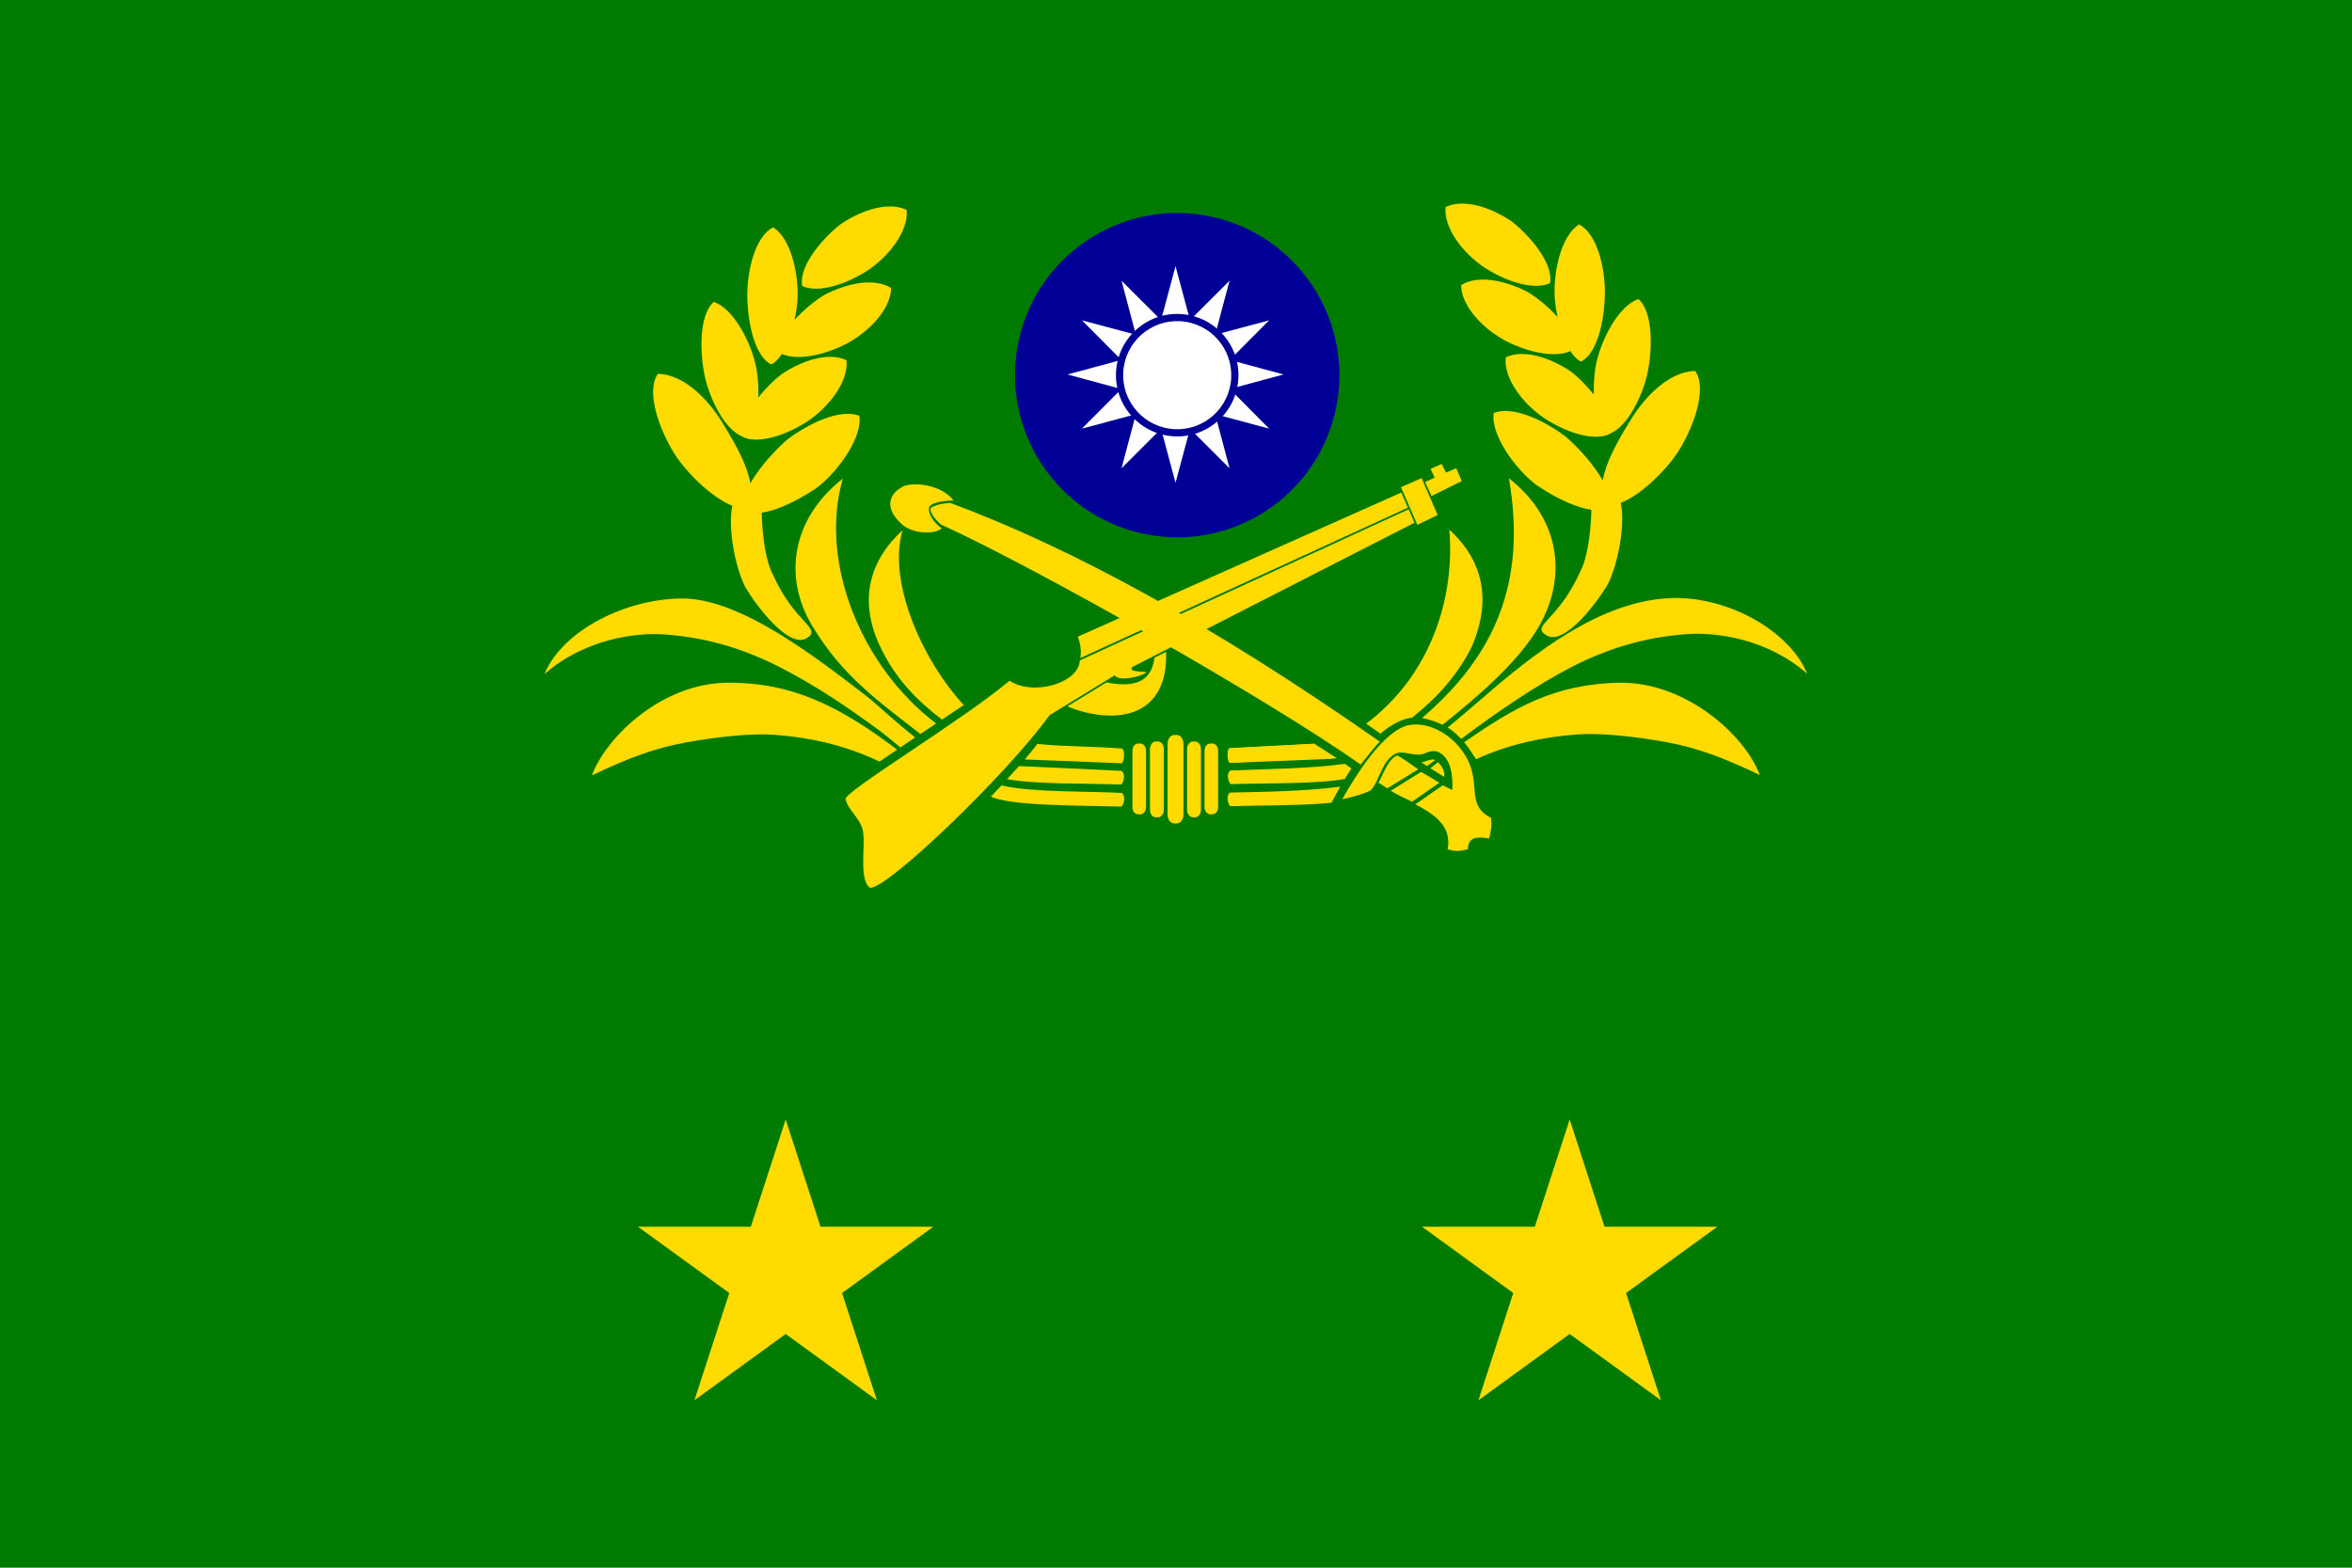 <?xml version="1.0" encoding="UTF-8" standalone="no"?>
<!-- Created with Inkscape (http://www.inkscape.org/) -->

<svg
   xmlns:dc="http://purl.org/dc/elements/1.1/"
   xmlns:cc="http://creativecommons.org/ns#"
   xmlns:rdf="http://www.w3.org/1999/02/22-rdf-syntax-ns#"
   xmlns:svg="http://www.w3.org/2000/svg"
   xmlns="http://www.w3.org/2000/svg"
   xmlns:sodipodi="http://sodipodi.sourceforge.net/DTD/sodipodi-0.dtd"
   xmlns:inkscape="http://www.inkscape.org/namespaces/inkscape"
   height="750"
   width="1125"
   version="1.1"
   id="svg2"
   inkscape:version="0.48.4 r9939"
   sodipodi:docname="ROCA_Lieutenant_General%27s_Flag.svg">
  <sodipodi:namedview
     pagecolor="#ffffff"
     bordercolor="#666666"
     borderopacity="1"
     objecttolerance="10"
     gridtolerance="10"
     guidetolerance="10"
     inkscape:pageopacity="0"
     inkscape:pageshadow="2"
     inkscape:window-width="1920"
     inkscape:window-height="1028"
     id="namedview118"
     showgrid="false"
     inkscape:zoom="0.89001173"
     inkscape:cx="488.21616"
     inkscape:cy="342.87754"
     inkscape:window-x="-8"
     inkscape:window-y="-8"
     inkscape:window-maximized="1"
     inkscape:current-layer="svg2" />
  <defs
     id="defs6" />
  <rect
     style="fill:#007b00;"
     height="750"
     width="1125"
     y="0"
     x="0"
     id="rect8" />
  <g
     id="g12"
     transform="matrix(2.822,0,0,2.822,99.039,-49.328)"
     style="fill:#ffdb00;fill-opacity:1">
    <path
       inkscape:connector-curvature="0"
       id="path14"
       d="m 126.53,102.34 c -1.361,-0.044 -4.113,0.345 -4.159,1.282 -0.154,1.214 1.006,2.596 2.158,3.436 -1.489,1.198 -5.099,0.758 -6.638,-0.591 -3.686,-3.21 -1.845,-5.782 0.509,-6.693 2.697,-0.633 6.522,0.387 8.13,2.566 z"
       style="text-indent:0;text-align:start;text-transform:none;direction:ltr;block-progression:tb;baseline-shift:baseline;color:#000000;fill:#ffdb00;enable-background:accumulate;fill-opacity:1" />
    <path
       inkscape:connector-curvature="0"
       id="path16"
       d="m 126,102.75 c 20.596,7.667 44.282,20.531 72.781,40.469 -1.24,1.204 -2.006,2.405 -3.25,3.875 -16.12,-11.343 -54.999,-33.337 -71.188,-40.719 -0.693,-0.633 -1.76,-1.798 -1.719,-2.625 0.103,-0.536 2.243,-0.999 3.375,-1 z"
       style="text-indent:0;text-align:start;text-transform:none;direction:ltr;block-progression:tb;baseline-shift:baseline;color:#000000;fill:#ffdb00;enable-background:accumulate;fill-opacity:1" />
    <path
       inkscape:connector-curvature="0"
       id="path18"
       d="m 203.72,140.41 c 3.112,-0.542 6.096,1.163 7.938,3.062 5.487,5.833 0.92,10.11 5.969,12.656 0.006,0.003 -0.006,0.029 0,0.031 0.187,1.171 -0.046,2.382 -0.312,3.469 -2.144,-0.381 -3.608,-0.184 -3.594,1.812 -0.743,0.212 -2.133,0.533 -3.438,0 0.733,-3.985 -2.372,-5.97 -5.478,-7.603 l 4.625,-3.219 1.634,0.79 c 0.101,-2.29 -0.124,-5.118 -2.156,-6.344 -0.716,-0.386 -1.533,-0.305 -2.5,0.125 -1.558,0.708 -3.412,-0.51 -4.844,0 -2.491,1.194 -2.739,4.542 -4.312,6.25 -0.342,0.227 -1.102,0.519 -2.031,0.812 -0.847,0.267 -1.848,0.511 -2.812,0.719 2.286,-4.04 7.023,-11.695 11.312,-12.562 z"
       style="text-indent:0;text-align:start;text-transform:none;direction:ltr;block-progression:tb;baseline-shift:baseline;color:#000000;fill:#ffdb00;enable-background:accumulate;fill-opacity:1" />
    <path
       inkscape:connector-curvature="0"
       id="path20"
       d="m 205.28,147.9 -5.219,3.219 -1.507,-0.945 c 0.855,-1.547 1.646,-4.035 3.187,-4.625 0.795,0.374 2.585,1.717 3.539,2.351 z"
       style="text-indent:0;text-align:start;text-transform:none;direction:ltr;block-progression:tb;baseline-shift:baseline;color:#000000;fill:#ffdb00;enable-background:accumulate;fill-opacity:1" />
    <path
       inkscape:connector-curvature="0"
       id="path22"
       d="m 205.77,148.33 3.098,1.848 -4.625,3.219 c -1.32,-0.657 -2.365,-1.096 -3.63,-1.848 z"
       style="text-indent:0;text-align:start;text-transform:none;direction:ltr;block-progression:tb;baseline-shift:baseline;color:#000000;fill:#ffdb00;enable-background:accumulate;fill-opacity:1" />
  </g>
  <g
     id="g24"
     transform="matrix(2.822,0,0,2.822,98.819,-49.046)"
     style="fill:#ffdb00;fill-opacity:1">
    <path
       inkscape:connector-curvature="0"
       id="path26"
       d="m 209.34,96.031 0.75,1.469 1.719,-0.75 0.938,2.188 -5.125,2.531 -1.094,-2.375 1.625,-0.75 -0.688,-1.469 z"
       style="text-indent:0;text-align:start;text-transform:none;direction:ltr;block-progression:tb;baseline-shift:baseline;color:#000000;fill:#ffdb00;enable-background:accumulate;fill-opacity:1" />
    <path
       inkscape:connector-curvature="0"
       id="path28"
       d="m 205.94,98.438 2.719,6.25 -3.438,1.656 -2.781,-6.375 z"
       style="text-indent:0;text-align:start;text-transform:none;direction:ltr;block-progression:tb;baseline-shift:baseline;color:#000000;fill:#ffdb00;enable-background:accumulate;fill-opacity:1" />
    <path
       inkscape:connector-curvature="0"
       id="path30"
       d="m 202.5,100.88 1.125,2.562 -55.531,25.5 c 0.161,-1.019 0.119,-2.178 -0.438,-3.625 z"
       style="text-indent:0;text-align:start;text-transform:none;direction:ltr;block-progression:tb;baseline-shift:baseline;color:#000000;fill:#ffdb00;enable-background:accumulate;fill-opacity:1" />
    <path
       inkscape:connector-curvature="0"
       id="path32"
       d="m 203.75,103.72 0.969,2.281 -47.781,24.437 c -0.329,0.327 -0.154,0.533 0.188,0.656 0.794,0.182 1.483,0.107 2.219,0.25 -1.222,0.893 -4.796,1.564 -5.438,0.531 l -11.031,6.75 c -7.151,9.947 -27.243,29.269 -30.406,29.281 -1.906,-1.296 -0.843,-6.965 -1.156,-9.031 -0.042,-2.454 -2.554,-3.976 -3,-5.969 -0.862,-0.963 19.874,-13.441 27.781,-20.125 4.044,2.672 11.756,0.393 11.906,-3.438 18.584,-8.54 37.167,-17.086 55.75,-25.625 z"
       style="text-indent:0;text-align:start;text-transform:none;direction:ltr;block-progression:tb;baseline-shift:baseline;color:#000000;fill:#ffdb00;enable-background:accumulate;fill-opacity:1" />
    <path
       inkscape:connector-curvature="0"
       id="path34"
       d="m 162.62,127.88 c 0.301,7.005 -3.28,10.961 -9.75,10.812 -2.479,-0.079 -4.966,-0.702 -6.969,-1.562 l 6.625,-4.062 c 3.878,0.779 7.622,0.444 8.125,-4.187 z"
       style="text-indent:0;text-align:start;text-transform:none;direction:ltr;block-progression:tb;baseline-shift:baseline;color:#000000;fill:#ffdb00;enable-background:accumulate;fill-opacity:1" />
  </g>
  <ellipse
     style="fill:#000096;fill-opacity:1"
     d="m 1165.508,701.65 c 0,38.445 -31.254,69.61 -69.808,69.61 -38.554,0 -69.808,-31.165 -69.808,-69.61 0,-38.445 31.254,-69.61 69.808,-69.61 38.554,0 69.808,31.165 69.808,69.61 z"
     rx="69.808"
     ry="69.61"
     transform="matrix(-1.098,-0.172,0.172,-1.101,1645.476,1140.466)"
     cy="701.65"
     cx="1095.7"
     id="ellipse38"
     sodipodi:cx="1095.7"
     sodipodi:cy="701.65002"
     sodipodi:rx="69.807999"
     sodipodi:ry="69.610001" />
  <path
     inkscape:connector-curvature="0"
     id="path42"
     d="m 562.276,127.34 6.931,25.807 18.903,-18.857 -6.868,25.84 25.802,-6.886 -18.838,18.953 25.738,6.951 -25.738,6.951 18.838,18.954 -25.802,-6.886 6.868,25.872 -18.903,-18.889 -6.931,25.808 -6.932,-25.808 -18.903,18.889 6.868,-25.872 -25.802,6.886 18.838,-18.922 -25.738,-6.982 25.738,-6.951 -18.838,-18.953 25.802,6.886 -6.868,-25.84 18.903,18.857 6.932,-25.808 0,0 z"
     style="fill:#ffffff" />
  <ellipse
     sodipodi:ry="26.288"
     sodipodi:rx="26.362"
     sodipodi:cy="701.65002"
     sodipodi:cx="1095.7"
     id="ellipse44"
     cx="1095.7"
     cy="701.65"
     transform="matrix(-1.098,-0.172,0.172,-1.101,1645.476,1140.467)"
     ry="26.288"
     rx="26.362"
     d="m 1122.062,701.65 c 0,14.518 -11.803,26.288 -26.362,26.288 -14.559,0 -26.362,-11.77 -26.362,-26.288 0,-14.518 11.803,-26.288 26.362,-26.288 14.559,0 26.362,11.77 26.362,26.288 z"
     style="fill:#000096;fill-opacity:1" />
  <ellipse
     sodipodi:ry="23.204"
     sodipodi:rx="23.268999"
     sodipodi:cy="701.65002"
     sodipodi:cx="1095.7"
     id="ellipse46"
     cx="1095.7"
     cy="701.65"
     transform="matrix(-1.098,-0.172,0.172,-1.101,1645.476,1140.467)"
     ry="23.204"
     rx="23.269"
     d="m 1118.969,701.65 c 0,12.815 -10.418,23.204 -23.269,23.204 -12.851,0 -23.269,-10.389 -23.269,-23.204 0,-12.815 10.418,-23.204 23.269,-23.204 12.851,0 23.269,10.389 23.269,23.204 z"
     style="fill:#ffffff" />
  <g
     id="g48"
     transform="matrix(2.822,0,0,2.822,105.045,-37.757)"
     style="fill:#ffdb00;fill-opacity:1">
    <g
       id="g50"
       transform="translate(-1.337,-4.06)"
       style="fill:#ffdb00;fill-opacity:1">
      <path
         inkscape:connector-curvature="0"
         id="path52"
         d="m 208.44,103.22 c 1.916,5.545 -1.858,20.433 -7,25.969 -2.559,2.928 -4.776,5.185 -7.062,6.875 0.752,0.518 1.552,1.082 2.375,1.656 1.871,-1.703 3.553,-2.506 5.156,-2.688 0.063,-0.007 0.125,0.005 0.188,0 0.138,-0.107 0.267,-0.204 0.406,-0.312 4.416,-3.624 7.156,-6.763 9.844,-12.031 2.988,-7.907 1.687,-14.372 -3.906,-19.469 z m -22.938,36.25 c -0.198,0.015 -0.39,0.021 -0.594,0.031 l -13.688,0.719 c -0.539,0.184 -0.447,2.106 0,2.5 l 16.344,-0.656 c 0.579,-0.023 1.163,-0.07 1.719,-0.156 -1.078,-0.727 -2.462,-1.601 -3.781,-2.438 z"
         transform="translate(1.337,4.06)"
         style="fill:#ffdb00;fill-opacity:1" />
      <path
         inkscape:connector-curvature="0"
         id="path54"
         transform="translate(1.337,4.06)"
         d="m 218.53,94.469 c 3.122,17.934 -2.623,30.27 -14.719,40.625 1.297,0.241 2.436,0.678 3.469,1.156 6.159,-4.913 13.094,-10.874 16.469,-16.906 4.767,-8.52 3.286,-18.236 -5.219,-24.875 z m -27.812,48.406 c -6.274,0.861 -12.911,0.825 -19.344,1.125 -0.695,0.24 -0.576,1.799 0,2.312 6.069,-0.199 14.615,0.004 19.344,-0.875 0.367,-0.621 0.739,-1.207 1.125,-1.781 -0.413,-0.291 -0.757,-0.526 -1.125,-0.781 z"
         style="fill:#ffdb00;fill-opacity:1" />
      <path
         inkscape:connector-curvature="0"
         id="path56"
         transform="translate(1.337,4.06)"
         d="m 245.81,114.78 c -11.948,0.54 -23.124,9.465 -31.719,16.906 -1.434,1.218 -3.542,3.071 -5.938,5.031 0.909,0.575 1.62,1.223 2.281,1.938 5.943,-4.483 12.735,-9.094 18.562,-12.125 5.944,-3.058 12.295,-5.135 19.812,-5.656 4.876,-0.338 13.486,0.781 20.281,6.719 -3.022,-7.365 -13.677,-13.247 -23.281,-12.812 z m -41.406,27.656 c -0.492,0.173 -0.604,0.173 -0.719,0.188 0.316,0.201 0.67,0.436 0.969,0.625 0.467,-0.331 0.939,-0.68 1.406,-1.031 -0.55,-0.202 -1.2,0.06 -1.656,0.219 z m -14.46,4.31 c -6.078,0.779 -12.427,0.872 -18.625,1 -0.695,0.24 -0.576,1.799 0,2.312 5.219,-0.172 12.246,-0.073 17.125,-0.594 0.556,-1.014 1.064,-1.945 1.5,-2.719 z"
         style="fill:#ffdb00;fill-opacity:1" />
      <path
         inkscape:connector-curvature="0"
         id="path58"
         transform="translate(1.337,4.06)"
         d="m 237.47,129.12 c -11.365,0.178 -18.205,4.347 -26.531,10.094 0.692,0.831 1.328,1.802 2.031,2.875 5.647,-2.603 11.446,-3.758 16.938,-4.188 3.912,-0.306 9.506,0.249 15.25,1.281 5.221,0.939 9.868,2.687 15.906,5.594 -2.602,-6.928 -12.617,-15.717 -23.594,-15.656 z m -30.97,13.47 c -0.424,0.347 -0.857,0.67 -1.281,1.031 0.777,0.488 1.578,0.997 2.344,1.469 0.164,-0.917 -0.403,-1.863 -1.062,-2.5 z"
         style="fill:#ffdb00;fill-opacity:1" />
      <path
         inkscape:connector-curvature="0"
         id="path60"
         transform="translate(1.337,4.06)"
         d="m 208.44,103.22 c 1.047,13.096 -4.273,25.508 -14.062,32.844 0.752,0.518 1.552,1.082 2.375,1.656 1.638,-1.323 3.498,-2.482 5.344,-2.688 4.467,-3.736 8.472,-8.164 10.25,-12.344 3.309,-7.778 1.687,-14.372 -3.906,-19.469 z m -22.938,36.25 c -4.701,0.248 -9.534,0.501 -14.281,0.75 -0.539,0.184 -0.447,2.106 0,2.5 5.955,-0.456 12.146,-0.569 18.062,-0.812 -1.309,-0.871 -2.639,-1.714 -3.781,-2.437 z"
         style="fill:#ffdb00;fill-opacity:1" />
    </g>
    <g
       id="g62"
       transform="translate(-2.632,-3.787)"
       style="fill:#ffdb00;fill-opacity:1">
      <path
         inkscape:connector-curvature="0"
         id="path64"
         style="fill:#ffdb00;fill-opacity:1"
         d="m 210.43,52.272 c 3.015,-1.453 7.466,-0.06 11.11,2.364 2.55,1.922 7.238,6.899 6.594,10.512 -2.053,1.074 -6.384,0.377 -11.012,-2.555 -3.828,-2.529 -7.048,-6.825 -6.692,-10.321 z" />
      <path
         inkscape:connector-curvature="0"
         id="path66"
         d="m 233.06,55.219 c -3.003,1.825 -4.416,7.953 -4.125,12.531 0.092,1.111 0.267,2.16 0.469,3.156 -1.622,-1.819 -3.636,-3.382 -5.031,-4.219 -3.879,-2.027 -8.467,-2.95 -11.312,-1.188 0.015,3.514 3.677,7.451 7.75,9.562 4.559,2.254 8.643,2.612 10.75,1.625 0.568,0.853 1.174,1.479 1.812,1.781 3.271,-1.665 4.067,-8.557 4.062,-11.75 -0.012,-4.419 -1.398,-9.97 -4.375,-11.5 z"
         style="fill:#ffdb00;fill-opacity:1" />
      <path
         inkscape:connector-curvature="0"
         id="path68"
         d="m 243.12,67.875 c -3.348,1.068 -6.488,7.013 -7.281,11.531 -0.258,1.655 -0.318,3.219 -0.281,4.656 -1.284,-1.616 -2.751,-3.04 -3.844,-3.875 -3.627,-2.449 -8.069,-3.87 -11.094,-2.438 -0.379,3.494 2.814,7.82 6.625,10.375 4.608,2.963 8.909,3.685 10.969,2.625 0.002,-0.01 -0.002,-0.021 0,-0.031 3.273,-1.301 5.607,-6.811 6.312,-9.75 1.022,-4.258 1.128,-10.907 -1.406,-13.094 z"
         style="fill:#ffdb00;fill-opacity:1" />
      <path
         inkscape:connector-curvature="0"
         id="path70"
         d="m 252.74,80.062 c -4.322,0.038 -8.624,4.293 -11.219,8.75 -2.086,3.397 -3.885,6.677 -4.469,9.812 -1.636,-2.987 -4.685,-6.109 -6.344,-7.5 -3.641,-2.712 -8.799,-5.17 -12.094,-3.969 -0.659,3.454 3.486,9.481 7.312,12.312 3.536,2.36 6.872,3.818 9.219,4.125 -0.11,4.036 -0.692,8.253 -1.906,10.5 -3.712,8.355 -8.479,9.099 -5.719,10.781 3.134,1.91 8.897,-6.001 10.469,-8.781 1.697,-3.461 2.933,-10.05 2.125,-13.656 3.838,-1.572 7.841,-5.878 9.438,-8.25 2.767,-4.112 5.356,-11.031 3.188,-14.125 z"
         style="fill:#ffdb00;fill-opacity:1" />
    </g>
    <g
       id="g72"
       transform="matrix(-1,0,0,1,326.873,-3.305)"
       style="fill:#ffdb00;fill-opacity:1">
      <path
         inkscape:connector-curvature="0"
         id="path74"
         style="fill:#ffdb00;fill-opacity:1"
         d="m 210.43,52.272 c 3.015,-1.453 7.466,-0.06 11.11,2.364 2.55,1.922 7.238,6.899 6.594,10.512 -2.053,1.074 -6.384,0.377 -11.012,-2.555 -3.828,-2.529 -7.048,-6.825 -6.692,-10.321 z" />
      <path
         inkscape:connector-curvature="0"
         id="path76"
         style="fill:#ffdb00;fill-opacity:1"
         d="m 233.06,55.219 c -3.003,1.825 -4.416,7.953 -4.125,12.531 0.092,1.111 0.267,2.16 0.469,3.156 -1.622,-1.819 -3.636,-3.382 -5.031,-4.219 -3.879,-2.027 -8.467,-2.95 -11.312,-1.188 0.015,3.514 3.677,7.451 7.75,9.562 4.559,2.254 8.643,2.612 10.75,1.625 0.568,0.853 1.174,1.479 1.812,1.781 3.271,-1.665 4.067,-8.557 4.062,-11.75 -0.012,-4.419 -1.398,-9.97 -4.375,-11.5 z" />
      <path
         inkscape:connector-curvature="0"
         id="path78"
         style="fill:#ffdb00;fill-opacity:1"
         d="m 243.12,67.875 c -3.348,1.068 -6.488,7.013 -7.281,11.531 -0.258,1.655 -0.318,3.219 -0.281,4.656 -1.284,-1.616 -2.751,-3.04 -3.844,-3.875 -3.627,-2.449 -8.069,-3.87 -11.094,-2.438 -0.379,3.494 2.814,7.82 6.625,10.375 4.608,2.963 8.909,3.685 10.969,2.625 0.002,-0.01 -0.002,-0.021 0,-0.031 3.273,-1.301 5.607,-6.811 6.312,-9.75 1.022,-4.258 1.128,-10.907 -1.406,-13.094 z" />
      <path
         inkscape:connector-curvature="0"
         id="path80"
         style="fill:#ffdb00;fill-opacity:1"
         d="m 252.59,80.062 c -4.322,0.038 -8.624,4.293 -11.219,8.75 -2.086,3.397 -3.885,6.677 -4.469,9.812 -1.636,-2.987 -4.685,-6.109 -6.344,-7.5 -3.641,-2.712 -8.799,-5.17 -12.094,-3.969 -0.659,3.454 3.486,9.481 7.312,12.312 3.536,2.36 6.872,3.818 9.219,4.125 -0.11,4.036 -0.692,8.253 -1.906,10.5 -3.712,8.355 -8.479,9.099 -5.719,10.781 3.134,1.91 8.897,-6.001 10.469,-8.781 1.697,-3.461 2.933,-10.05 2.125,-13.656 3.838,-1.572 7.841,-5.878 9.438,-8.25 2.767,-4.112 5.356,-11.031 3.188,-14.125 z" />
    </g>
    <g
       id="g82"
       transform="matrix(-1,0,0,1,325.503,-3.999)"
       style="fill:#ffdb00;fill-opacity:1">
      <path
         inkscape:connector-curvature="0"
         id="path84"
         transform="matrix(-1,0,0,1,325.503,3.999)"
         d="m 115.75,103.28 c -5.593,5.096 -7.444,11.792 -3.906,19.469 2.65,5.75 6.479,9.482 10.594,12.625 1.225,-0.819 2.436,-1.618 3.688,-2.469 -6.527,-6.976 -13.03,-20.47 -10.375,-29.625 z m 22.87,36.22 c -0.697,0.856 -1.401,1.745 -2.156,2.625 5.473,0.207 10.983,0.436 16.469,0.656 0.447,-0.394 0.539,-2.316 0,-2.5 -4.72,-0.397 -9.66,-0.292 -14.312,-0.781 z"
         style="fill:#ffdb00;fill-opacity:1" />
      <path
         inkscape:connector-curvature="0"
         id="path86"
         transform="matrix(-1,0,0,1,325.503,3.999)"
         d="m 105.62,94.531 c -8.504,6.639 -10.221,16.491 -5.219,24.875 5.122,8.585 11.292,12.865 18.375,18.406 0.929,-0.578 1.863,-1.251 2.656,-1.781 -12.637,-9.6 -19.888,-27.257 -15.812,-41.5 z m 29.88,48.719 c -0.652,0.745 -1.35,1.47 -2.031,2.219 4.719,0.886 13.263,0.706 19.344,0.906 0.576,-0.513 0.695,-2.073 0,-2.312 z"
         style="fill:#ffdb00;fill-opacity:1" />
      <path
         inkscape:connector-curvature="0"
         id="path88"
         transform="matrix(-1,0,0,1,325.503,3.999)"
         d="m 78.375,114.84 c -9.614,0.058 -20.291,5.447 -23.312,12.812 6.796,-5.938 15.406,-7.057 20.281,-6.719 7.517,0.522 13.869,2.598 19.812,5.656 5.813,2.991 11.34,6.68 17.156,11 1.173,0.926 2.128,1.726 3.062,2.5 0.837,-0.564 1.664,-1.129 2.5,-1.688 -3.225,-2.582 -5.969,-5.117 -7.781,-6.656 -8.747,-6.764 -21.832,-16.966 -31.719,-16.906 z m 54.156,31.688 c -0.595,0.642 -1.203,1.27 -1.812,1.906 3.572,1.623 15.101,1.468 22.125,1.688 0.576,-0.513 0.695,-2.073 0,-2.312 -5.036,-0.306 -15.584,-0.084 -20.312,-1.281 z"
         style="fill:#ffdb00;fill-opacity:1" />
      <path
         inkscape:connector-curvature="0"
         id="path90"
         transform="matrix(-1,0,0,1,325.503,3.999)"
         d="m 63.094,144.84 c 6.038,-2.907 10.717,-4.655 15.938,-5.594 5.744,-1.033 11.338,-1.587 15.25,-1.281 5.699,0.446 11.715,1.716 17.562,4.531 1.001,-0.691 2.008,-1.361 3,-2.031 -9.597,-7.204 -17.534,-11.369 -28.63,-11.344 -11.096,0.025 -20.6,9.007 -23.12,15.719 z"
         style="fill:#ffdb00;fill-opacity:1" />
    </g>
    <g
       id="g92"
       style="fill:#ffdb00;fill-opacity:1">
      <path
         inkscape:connector-curvature="0"
         id="path94"
         d="m 157.02,150.23 c 0,0.662 -0.43,1.2 -0.96,1.2 h -0.38 c -0.53,0 -0.96,-0.537 -0.96,-1.2 v -9.6 c 0,-0.662 0.43,-1.2 0.96,-1.2 h 0.38 c 0.53,0 0.96,0.537 0.96,1.2 v 9.6 z"
         style="fill:#ffdb00;fill-opacity:1" />
      <path
         inkscape:connector-curvature="0"
         id="path96"
         d="m 169.24,150.23 c 0,0.662 -0.43,1.2 -0.96,1.2 h -0.38 c -0.53,0 -0.96,-0.537 -0.96,-1.2 v -9.6 c 0,-0.662 0.43,-1.2 0.96,-1.2 h 0.38 c 0.53,0 0.96,0.537 0.96,1.2 v 9.6 z"
         style="fill:#ffdb00;fill-opacity:1" />
      <path
         inkscape:connector-curvature="0"
         id="path98"
         d="m 166.33,150.65 c 0,0.709 -0.439,1.285 -0.981,1.285 h -0.388 c -0.542,0 -0.981,-0.575 -0.981,-1.285 v -10.28 c 0,-0.709 0.439,-1.285 0.981,-1.285 h 0.388 c 0.542,0 0.981,0.575 0.981,1.285 v 10.28 z"
         style="fill:#ffdb00;fill-opacity:1" />
      <path
         inkscape:connector-curvature="0"
         id="path100"
         d="m 160.04,150.65 c 0,0.709 -0.439,1.285 -0.981,1.285 h -0.388 c -0.542,0 -0.981,-0.575 -0.981,-1.285 v -10.28 c 0,-0.709 0.439,-1.285 0.981,-1.285 h 0.388 c 0.542,0 0.981,0.575 0.981,1.285 v 10.28 z"
         style="fill:#ffdb00;fill-opacity:1" />
      <path
         inkscape:connector-curvature="0"
         id="path102"
         d="m 163.37,151.48 c 0,0.828 -0.505,1.5 -1.127,1.5 h -0.446 c -0.623,0 -1.127,-0.672 -1.127,-1.5 v -12 c 0,-0.828 0.505,-1.5 1.127,-1.5 h 0.446 c 0.623,0 1.127,0.672 1.127,1.5 v 12 z"
         style="fill:#ffdb00;fill-opacity:1" />
    </g>
  </g>
  <g
     transform="translate(-6.4736437e-5,0)"
     id="g104"
     style="fill:#ffdb00;fill-opacity:1">
    <g
       style="fill:#ffdb00;fill-opacity:1"
       transform="matrix(0.165,0,0,0.165,-24.636,480.351)"
       id="g106">
      <g
         style="fill:#ffdb00;fill-opacity:1"
         transform="scale(3,3)"
         id="g108">
        <polygon
           style="fill:#ffdb00;fill-opacity:1"
           points="156.83,366.35,245,95,333.17,366.35,102.34,198.65,387.66,198.65"
           transform="translate(563.96,16.587)"
           id="polygon110" />
      </g>
    </g>
    <g
       style="fill:#ffdb00;fill-opacity:1"
       transform="matrix(0.165,0,0,0.165,350.364,480.351)"
       id="g112">
      <g
         style="fill:#ffdb00;fill-opacity:1"
         transform="scale(3,3)"
         id="g114">
        <polygon
           style="fill:#ffdb00;fill-opacity:1"
           points="387.66,198.65,156.83,366.35,245,95,333.17,366.35,102.34,198.65"
           transform="translate(563.96,16.587)"
           id="polygon116" />
      </g>
    </g>
  </g>
</svg>
